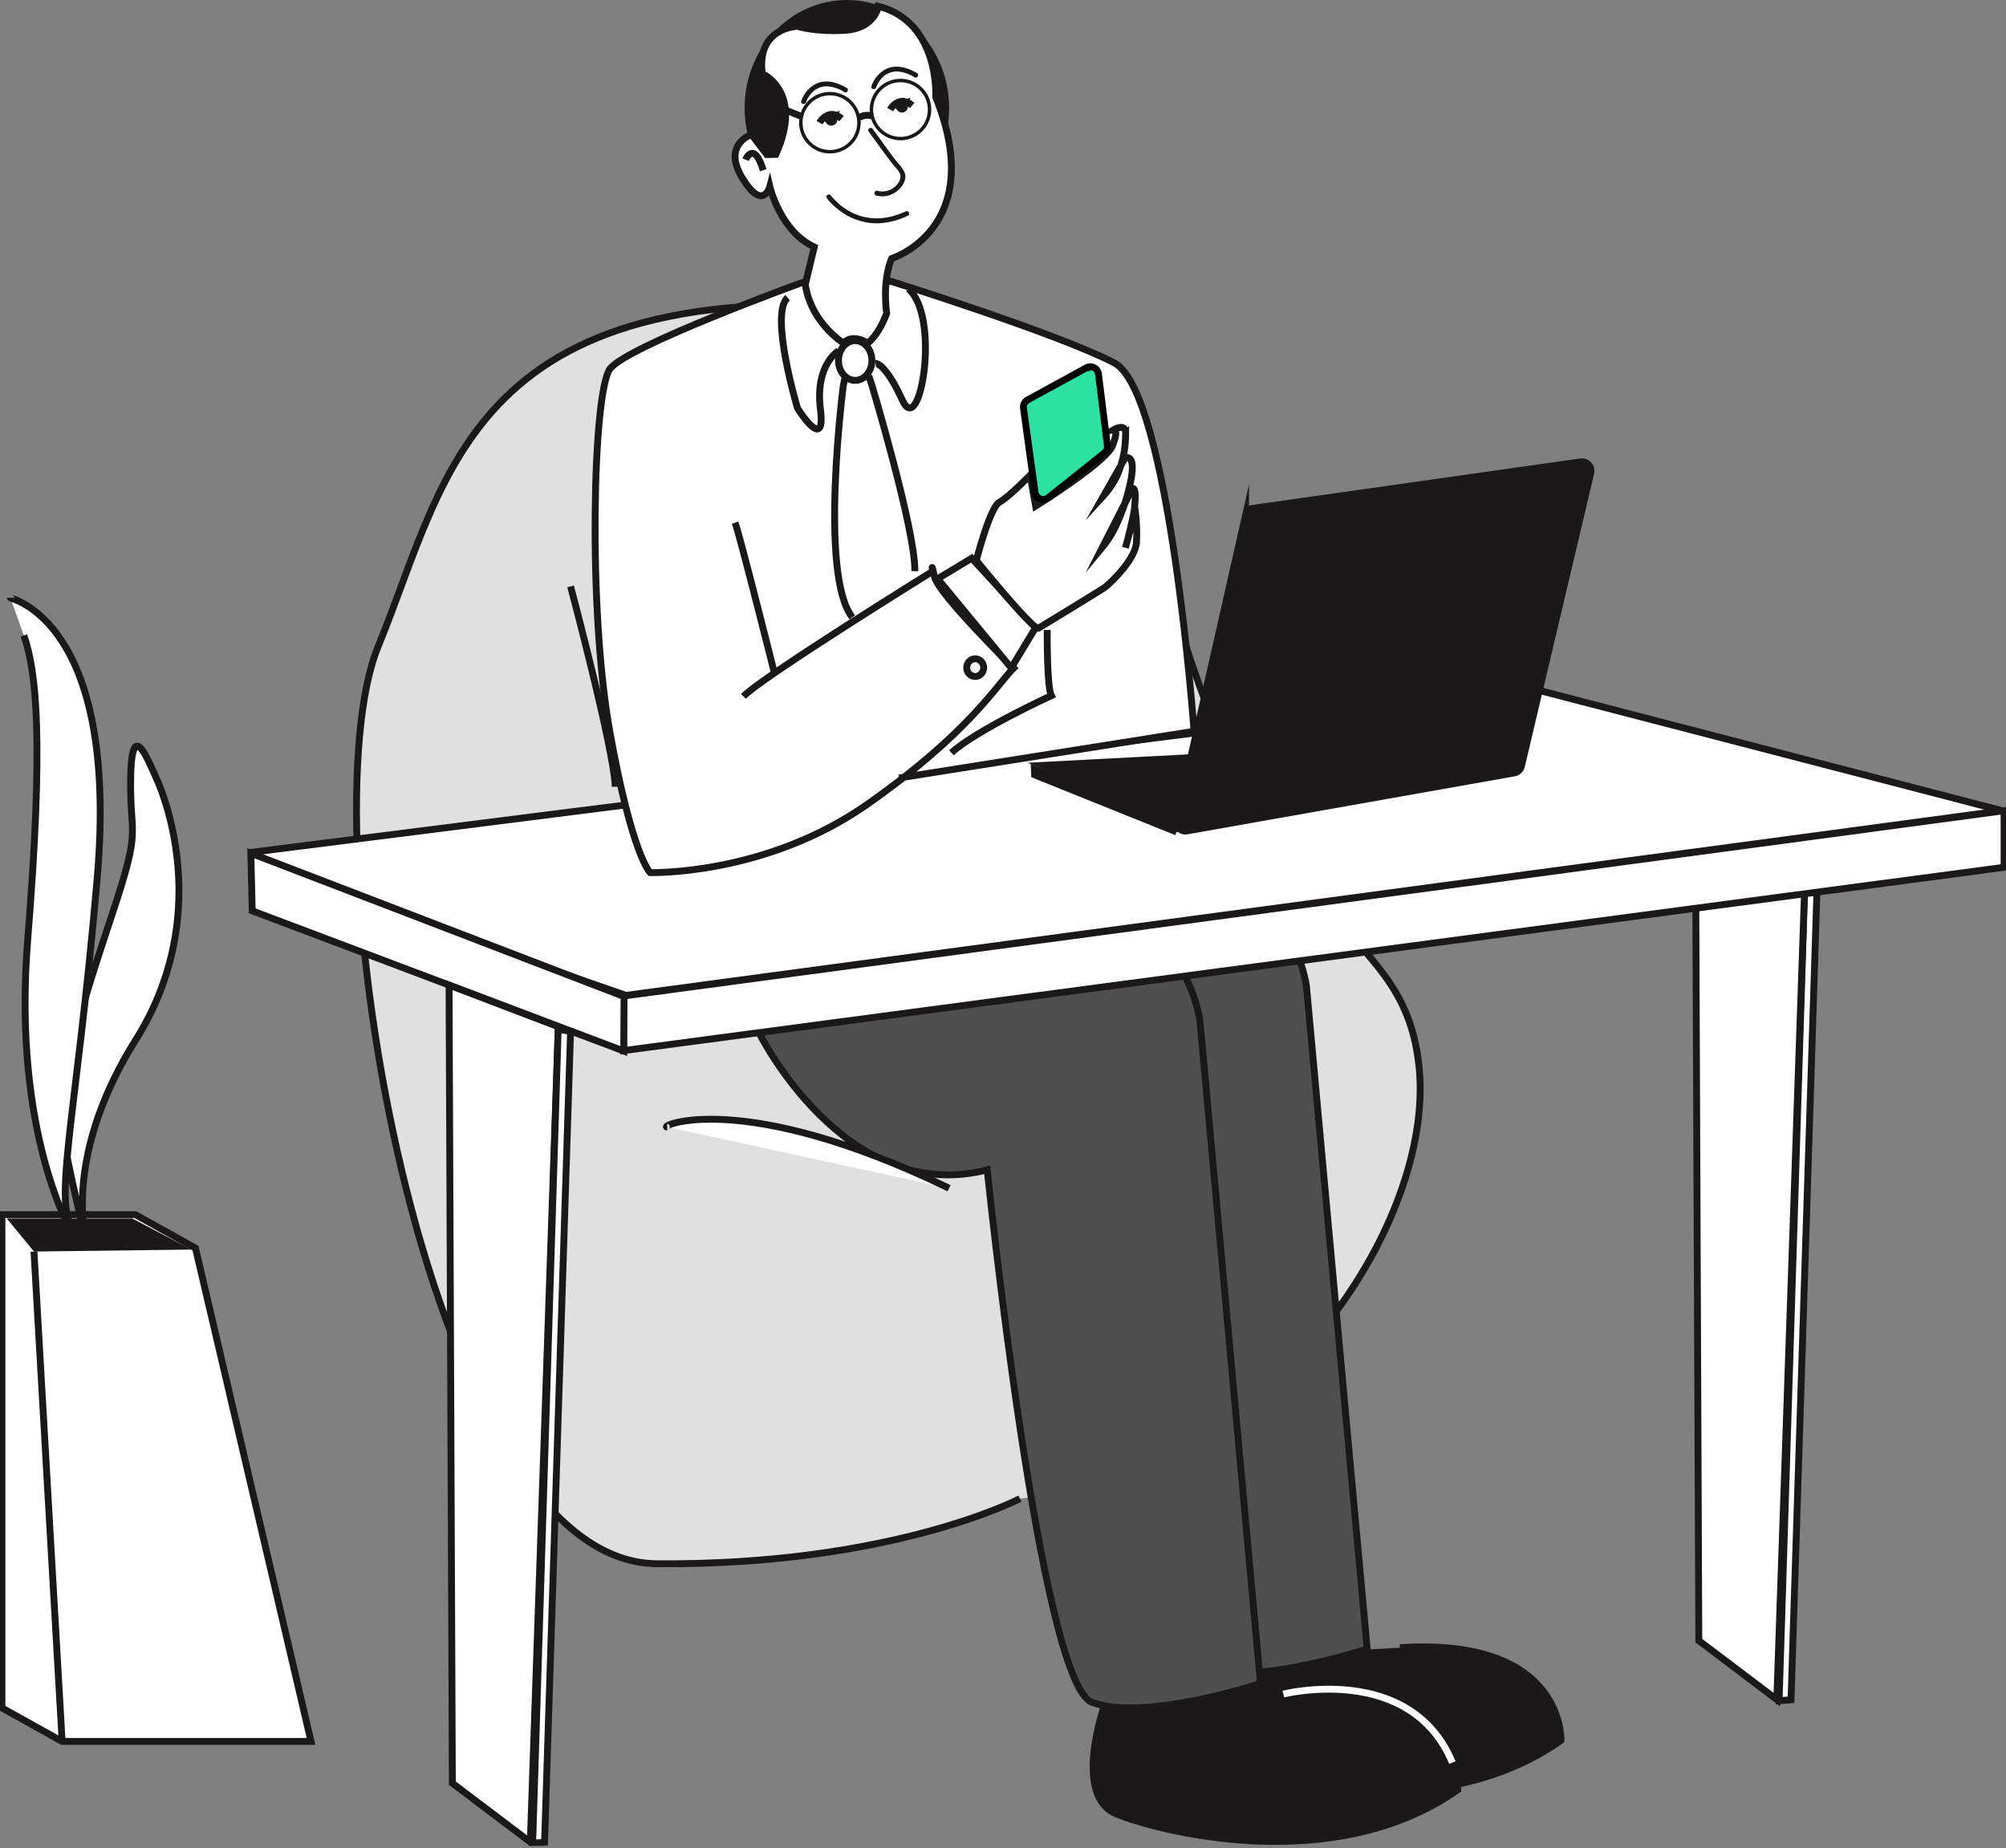 <svg width="292" height="269" fill="none" xmlns="http://www.w3.org/2000/svg"><rect width="100%" height="100%" fill="#808080" stroke="none"/><g clip-path="url(#a)"><path d="M175.68 241.417s-4.505 12.847 1.858 15.435c6.364 2.587 31.782 9.117 49.684-3.522 0 0 .563-15.08-23.437-13.499" fill="#1A1818"/><path d="M175.68 241.417s-4.505 12.847 1.858 15.435c6.364 2.587 31.782 9.117 49.684-3.522 0 0 .563-15.08-23.437-13.499" stroke="#1A1818" stroke-miterlimit="10"/><path d="M148.467 218.136s-18.655 9.764-52.875 9.477c-34.22-.286-51.181-107.636-40.544-133.521 10.637-25.886 13.323-56.907 83.436-48.29 0 0 20.086 4.377 34.175 48.29 14.089 43.913 31.917 40.465 33.927 61.428 2.01 20.964-17.986 53.284-49.745 61.491" fill="#E0E0E0"/><path d="M148.467 218.136s-18.655 9.764-52.875 9.477c-34.22-.286-51.181-107.636-40.544-133.521 10.637-25.886 13.323-56.907 83.436-48.29 0 0 20.086 4.377 34.175 48.29 14.089 43.913 31.917 40.465 33.927 61.428 2.01 20.964-17.986 53.284-49.745 61.491" stroke="#1A1818" stroke-miterlimit="10"/><path d="M126.012 145.266c.253.535 12.501 24.822 32.705 20.103l.524-.129s7.714 74.63 15.237 77.504c7.524 2.875 24.535-2.728 24.535-2.728l-8.846-96.51s-1.887-14.361-15.689-15.699l-13.801-1.356" fill="#4F4F4F"/><path d="M126.012 145.266c.253.535 12.501 24.822 32.705 20.103l.524-.129s7.714 74.63 15.237 77.504c7.524 2.875 24.535-2.728 24.535-2.728l-8.846-96.51s-1.887-14.361-15.689-15.699l-13.801-1.356" stroke="#1A1818" stroke-miterlimit="10"/><path d="M110.473 150.306c.253.529 12.506 24.817 32.705 20.098l.524-.13s7.714 74.636 15.243 77.505c7.529 2.868 24.535-2.728 24.535-2.728l-8.813-96.505s-1.886-14.366-15.688-15.705l-13.836-1.327" fill="#4F4F4F"/><path d="M110.473 150.306c.253.529 12.506 24.817 32.705 20.098l.524-.13s7.714 74.636 15.243 77.505c7.529 2.868 24.535-2.728 24.535-2.728l-8.813-96.505s-1.886-14.366-15.688-15.705l-13.836-1.327" stroke="#1A1818" stroke-miterlimit="10"/><path d="m264.491 129.365-1.796-.287-3.722 118.47 1.734-.129 3.784-118.054Z" fill="#fff" stroke="#1A1818" stroke-miterlimit="10"/><path d="m258.638 247.385-11.352-8.578-.474-116.163 15.897 6.063-4.071 118.678Z" fill="#fff" stroke="#1A1818" stroke-miterlimit="10"/><path d="M291.72 118.004 90.746 144.981l.023 7.942 200.951-26.679v-8.24ZM291.319 118.014l-200.196 26.87-53.028-18.365c-.372-.13-.315-.669-1.126-2.503l186.676-23.624 67.646 17.572s.045.05.028.05Z" fill="#fff" stroke="#1A1818" stroke-miterlimit="10"/><path d="m90.84 145.053-54.328-20.857.202 8.381 54.076 20.407.05-7.931Z" fill="#fff" stroke="#1A1818" stroke-miterlimit="10"/><path d="m130.866 113.239 42.943-6.795s-3.548-49.403-11.6-53.616c-8.053-4.213-32.492-11.874-32.492-11.874h-12.484S91.28 50.336 88.791 53.69c-2.49 3.352-3.26 34.947 0 52.946 3.26 17.999 5.845 20.379 5.845 20.379s16.775.478 31.63-9.956c14.854-10.434 18.785-17.33 21.279-19.816 0 0-10.924-10.721-11.504-13.264-.58-2.542-.287-.815-.287-.815s-24.918 15.429-27.53 18.202" fill="#fff"/><path d="m130.866 113.239 42.943-6.795s-3.548-49.403-11.6-53.616c-8.053-4.213-32.492-11.874-32.492-11.874h-12.484S91.28 50.336 88.791 53.69c-2.49 3.352-3.26 34.947 0 52.946 3.26 17.999 5.845 20.379 5.845 20.379s16.775.478 31.63-9.956c14.854-10.434 18.785-17.33 21.279-19.816 0 0-10.924-10.721-11.504-13.264-.58-2.542-.287-.815-.287-.815s-24.918 15.429-27.53 18.202" stroke="#1A1818" stroke-miterlimit="10"/><path d="m150.748 91.359-3.553 5.861-10.699-12.982 4.944-2.981 9.308 10.102Z" fill="#fff" stroke="#1A1818" stroke-miterlimit="10"/><path d="M123.27 31.398c8.219 0 14.883-7.029 14.883-15.7C138.153 7.029 131.489 0 123.27 0c-8.22 0-14.883 7.029-14.883 15.699s6.663 15.699 14.883 15.699Z" fill="#1A1818"/><path d="M117.233 41.252v.22c.124.99.918 5.197 5.513 8.47 0 0 1.188-1.473 3.559 0 0 0 1.543-1.04 2.764-4.342 0 0-.715-4.561.721-7.97 0 0 14.078-4.36 6.42-23.506 0 0 .636-10.918-8.357-13.213 0 0-.473 3.257-4.893 3.504-4.421.248-6.853-.585-6.853-.585s-6.042.107-5.141 6.896c0 0 6.075 2.622 1.976 11.74l-1.329.033-2.213-2.92s-4.353 1.435-1.334 6.357c3.018 4.922 3.992 1.22 3.992 1.22s1.509 6.497 6.47 8.798l-1.295 5.377" fill="#fff"/><path d="M117.233 41.252v.22c.124.99.918 5.197 5.513 8.47 0 0 1.188-1.473 3.559 0 0 0 1.543-1.04 2.764-4.342 0 0-.715-4.561.721-7.97 0 0 14.078-4.36 6.42-23.506 0 0 .636-10.918-8.357-13.213 0 0-.473 3.257-4.893 3.504-4.421.248-6.853-.585-6.853-.585s-6.042.107-5.141 6.896c0 0 6.075 2.622 1.976 11.74l-1.329.033-2.213-2.92s-4.353 1.435-1.334 6.357c3.018 4.922 3.992 1.22 3.992 1.22s1.509 6.497 6.47 8.798l-1.295 5.377" stroke="#1A1818" stroke-miterlimit="10"/><path d="M117.336 14.89c0-.04.028-.08.04-.113.011-.034-.028.05 0-.051l.079-.169c.145-.296.323-.575.529-.832a3 3 0 0 1 2.449-1.165c.89.078 1.747.373 2.495.861a.355.355 0 0 0 .355-.607c-1.312-.777-2.917-1.305-4.398-.664a4.189 4.189 0 0 0-1.971 1.923c-.11.201-.204.41-.282.625-.14.433.535.619.682.191h.022ZM127.547 12.729c0-.04.028-.073.04-.112.011-.04 0 .056 0-.051l.079-.169a4.52 4.52 0 0 1 .529-.832 2.993 2.993 0 0 1 2.449-1.165c.89.078 1.747.373 2.495.86a.356.356 0 0 0 .459-.138.352.352 0 0 0-.099-.469c-1.317-.776-2.922-1.305-4.403-.663a4.265 4.265 0 0 0-1.971 1.923 4.26 4.26 0 0 0-.282.63c-.14.428.535.613.682.186h.022Z" fill="#1A1818"/><path d="M120.803 22.083a4.226 4.226 0 0 0 4.229-4.224 4.226 4.226 0 0 0-4.229-4.224 4.227 4.227 0 0 0-4.229 4.224 4.227 4.227 0 0 0 4.229 4.224Z" stroke="#1A1818" stroke-width=".5" stroke-miterlimit="10"/><path d="M119.293 17.859s1.267-2.25 3.21-.602l-3.21.602Z" fill="#fff"/><path d="M119.293 17.859s1.267-2.25 3.21-.602" stroke="#1A1818" stroke-miterlimit="10"/><path d="m120.273 17.088.445.563a.378.378 0 0 0 .654-.14l.152-.603-.412.146-.304.045.09.338.169.13" fill="#fff"/><path d="m120.273 17.088.445.563a.378.378 0 0 0 .654-.14l.152-.603-.412.146-.304.045.09.338.169.13" stroke="#1A1818" stroke-miterlimit="10"/><path d="M131.081 20.17a4.226 4.226 0 0 0 4.228-4.224 4.226 4.226 0 0 0-4.228-4.224 4.226 4.226 0 0 0-4.229 4.224 4.226 4.226 0 0 0 4.229 4.224Z" stroke="#1A1818" stroke-width=".5" stroke-miterlimit="10"/><path d="M129.57 15.947s1.273-2.25 3.216-.602l-3.216.601Z" fill="#fff"/><path d="M129.57 15.947s1.273-2.25 3.216-.602" stroke="#1A1818" stroke-miterlimit="10"/><path d="m130.559 15.175.444.563a.372.372 0 0 0 .369.135.369.369 0 0 0 .279-.276l.152-.596-.405.146-.31.045.096.338.163.13" fill="#fff"/><path d="m130.559 15.175.444.563a.372.372 0 0 0 .369.135.369.369 0 0 0 .279-.276l.152-.596-.405.146-.31.045.096.338.163.13" stroke="#1A1818" stroke-miterlimit="10"/><path d="M125.031 17.14a2.256 2.256 0 0 1 1.937-.243" fill="#1A1818"/><path d="M125.031 17.14a2.256 2.256 0 0 1 1.937-.243" stroke="#1A1818" stroke-miterlimit="10"/><path d="m126.421 19.113 1.898 2.61c.544.75 1.107 1.5 1.689 2.25.344.439.946.945 1.053 1.513.049.416-.068.834-.326 1.164a2.782 2.782 0 0 1-3.019 1.125c-.433-.14-.613.563-.185.675a3.38 3.38 0 0 0 3.074-.658c.732-.562 1.38-1.552 1.126-2.531a4.693 4.693 0 0 0-1.075-1.58c-.456-.563-.907-1.182-1.346-1.778l-.884-1.226-1.385-1.907c-.265-.366-.873 0-.609.354l-.011-.011ZM120.298 28.698c.13.269.311.51.535.708.442.477.929.91 1.453 1.294a9.017 9.017 0 0 0 5.513 1.806 10.782 10.782 0 0 0 4.375-1.125c.406-.197.051-.805-.355-.608-2.573 1.226-5.467 1.434-8.024.056a9.277 9.277 0 0 1-2.663-2.143 2.067 2.067 0 0 1-.119-.152c0-.005-.079-.163-.034 0a.355.355 0 0 0-.681.186v-.022Z" fill="#1A1818"/><path d="M108.531 23.242s1.2-2.875 2.568 1.53l-2.568-1.53Z" fill="#fff"/><path d="M108.531 23.242s1.2-2.875 2.568 1.53M112.418 15.249l4.257 1.704" stroke="#1A1818" stroke-miterlimit="10"/><path d="M141.952 98.462c.681 0 1.233-.574 1.233-1.282 0-.708-.552-1.283-1.233-1.283s-1.233.575-1.233 1.283.552 1.282 1.233 1.282ZM142.105 81.571c.107-.287 1.977-7.683 3.379-8.47 1.402-.788 4.46-3.938 4.46-3.938l.805 4.5s10.226-6.356 11.195-8.797c.968-2.442.146-2.301.146-2.301s1.87-1.125 1.763.647a15.482 15.482 0 0 1-1.177 5.867 11.673 11.673 0 0 1-1.988 3.009l3.063-5.389s2.005-1.074.53 4.669a27.437 27.437 0 0 1-1.791 5.028 13.734 13.734 0 0 1-1.982 3.195l3.846-7.543s.721-2.115.901 0a16.163 16.163 0 0 1-.49 3.898 59.328 59.328 0 0 1-.952 3.786l1.453-5.242c.184 1.452.241 2.919.169 4.381-.113 2.588-3.992 6.188-4.64 6.643-.648.456-8.925 5.496-9.629 5.923-.704.428-9.061-9.866-9.061-9.866Z" fill="#fff" stroke="#1A1818" stroke-miterlimit="10"/><path d="m160.754 65.937-8.169 6.507h-.001a1.192 1.192 0 0 1-1.672-.198l-.387.304.387-.304a1.189 1.189 0 0 1-.242-.565v-.001l-1.689-12.285a1.186 1.186 0 0 1 .607-1.184l8.557-4.679h.001a1.19 1.19 0 0 1 1.748.894l1.3 10.458a1.192 1.192 0 0 1-.44 1.053Z" fill="#2CE2A2" stroke="#000"/><path d="M122.051 51.08s-3.447 1.974-2.625 8.51c.823 6.536-3.339-.18-3.339-.18s-4.116-13.719-1.441-16.087" stroke="#1A1818" stroke-miterlimit="10"/><path d="M124.483 55.366c1.344 0 2.433-1.294 2.433-2.89 0-1.598-1.089-2.892-2.433-2.892-1.343 0-2.432 1.294-2.432 2.891s1.089 2.891 2.432 2.891Z" fill="#fff" stroke="#1A1818" stroke-miterlimit="10"/><path d="M127.441 52.896s1.363-.191 3.942 5.411c2.579 5.602 5.558-12.29.839-16.261M124.062 89.857c-4.888-6.227-1.301-33.8-1.301-33.8l.287-1.248" stroke="#1A1818" stroke-miterlimit="10"/><path d="M133.169 83.14c.096-5.934-6.261-27.094-6.261-27.094l-.451-1.339" fill="#fff"/><path d="M133.169 83.14c.096-5.934-6.261-27.094-6.261-27.094l-.451-1.339" stroke="#1A1818" stroke-miterlimit="10"/><path d="M107 76.07c.659 1.722 5.727 21.898 5.727 21.898L107 76.07Z" fill="#fff"/><path d="M107 76.07c.659 1.722 5.727 21.898 5.727 21.898M152.437 91.695s-.074 8.235.596 9.563c0 0-10.778 4.932-14.545 8.307" stroke="#1A1818" stroke-miterlimit="10"/><path d="m220.394 112.507-47.588 8.437a1.323 1.323 0 0 1-1.195-.388 1.333 1.333 0 0 1-.337-1.209l10.035-44.34a1.33 1.33 0 0 1 1.126-1.024l47.639-6.75a1.332 1.332 0 0 1 1.169.419 1.323 1.323 0 0 1 .312 1.201l-10.085 42.642a1.338 1.338 0 0 1-1.076 1.012Z" fill="#1A1818" stroke="#1A1818" stroke-miterlimit="10"/><path d="m171.253 121.091-20.649-8.308-.034-.821 20.711 7.993-.028 1.136ZM171.127 118.931l-19.213-7.526 24.946-1.31-5.175 7.633-.558 1.203Z" fill="#1A1818" stroke="#1A1818" stroke-miterlimit="10"/><path d="m77.192 268.129-11.346-8.572-.479-116.169 15.902 6.063-4.077 118.678Z" fill="#fff" stroke="#1A1818" stroke-miterlimit="10"/><path d="m83.054 150.109-1.802-.287-3.717 118.476 1.734-.135 3.785-118.054Z" fill="#fff" stroke="#1A1818" stroke-miterlimit="10"/><path d="M160.653 248.6s-4.477 12.847 1.858 15.434c6.335 2.588 31.782 9.118 49.683-3.521 0 0 .563-15.08-23.437-13.499" fill="#1A1818"/><path d="M160.653 248.6s-4.477 12.847 1.858 15.434c6.335 2.588 31.782 9.118 49.683-3.521 0 0 .563-15.08-23.437-13.499" stroke="#1A1818" stroke-miterlimit="10"/><path d="M186.816 246.581s18.499-4.674 24.597 9.979l-24.597-9.979Z" fill="#1A1818"/><path d="M186.816 246.581s18.499-4.674 24.597 9.979" stroke="#fff" stroke-miterlimit="10"/><path d="m45.274 253.477-16.82-71.806-8.762-4.877H.282V248.6l8.761 4.877h36.23Z" fill="#fff" stroke="#1A1818" stroke-miterlimit="10"/><path d="m27.877 181.884-22.93.287-3.959-4.815H19.25l8.627 4.528Z" fill="#1A1818"/><path d="m9.045 253.477-4.1-71.306" stroke="#1A1818" stroke-miterlimit="10"/><path d="M12.708 181.237s-4.026-12.205 7.045-29.867c11.07-17.662 4.46-34.874 3.018-38.058-1.442-3.183-3.621-8.763-3.75 0-.13 8.764 1.593 6.75-2.428 18.956-4.02 12.206-8.773 25.992-7.264 33.895a263.588 263.588 0 0 0 3.38 15.074Z" fill="#fff" stroke="#1A1818" stroke-miterlimit="10"/><path d="M1.508 87.016c0 .157 15.874 3.172 12.642 40.802-3.114 36.224-6.972 48.756-2.883 51.653.16.112.329.21.506.292 4.9 2.25-1.126 0-1.126 0s-8.914-14.467-6.61-43.041c2.302-28.574 1.35-38.766-.564-44.233" fill="#fff"/><path d="M1.508 87.016c0 .157 15.874 3.172 12.642 40.802-3.114 36.224-6.972 48.756-2.883 51.653.16.112.329.21.506.292 4.9 2.25-1.126 0-1.126 0s-8.914-14.467-6.61-43.041c2.302-28.574 1.35-38.766-.564-44.233" stroke="#1A1818" stroke-miterlimit="10"/><path d="M97.13 164.053c-1.538 0 10.541-5.839 41.022 8.904l-41.023-8.904Z" fill="#fff"/><path d="M97.13 164.053c-1.538 0 10.541-5.839 41.022 8.904" stroke="#1A1818" stroke-miterlimit="10"/><path d="M83.055 85.356s6.312 23.658 6.504 29.159l-6.504-29.159Z" fill="#fff"/><path d="M83.055 85.356s6.312 23.658 6.504 29.159" stroke="#1A1818" stroke-miterlimit="10"/></g><defs><clipPath id="a"><path fill="#fff" d="M0 0h292v268.681H0z"/></clipPath></defs></svg>